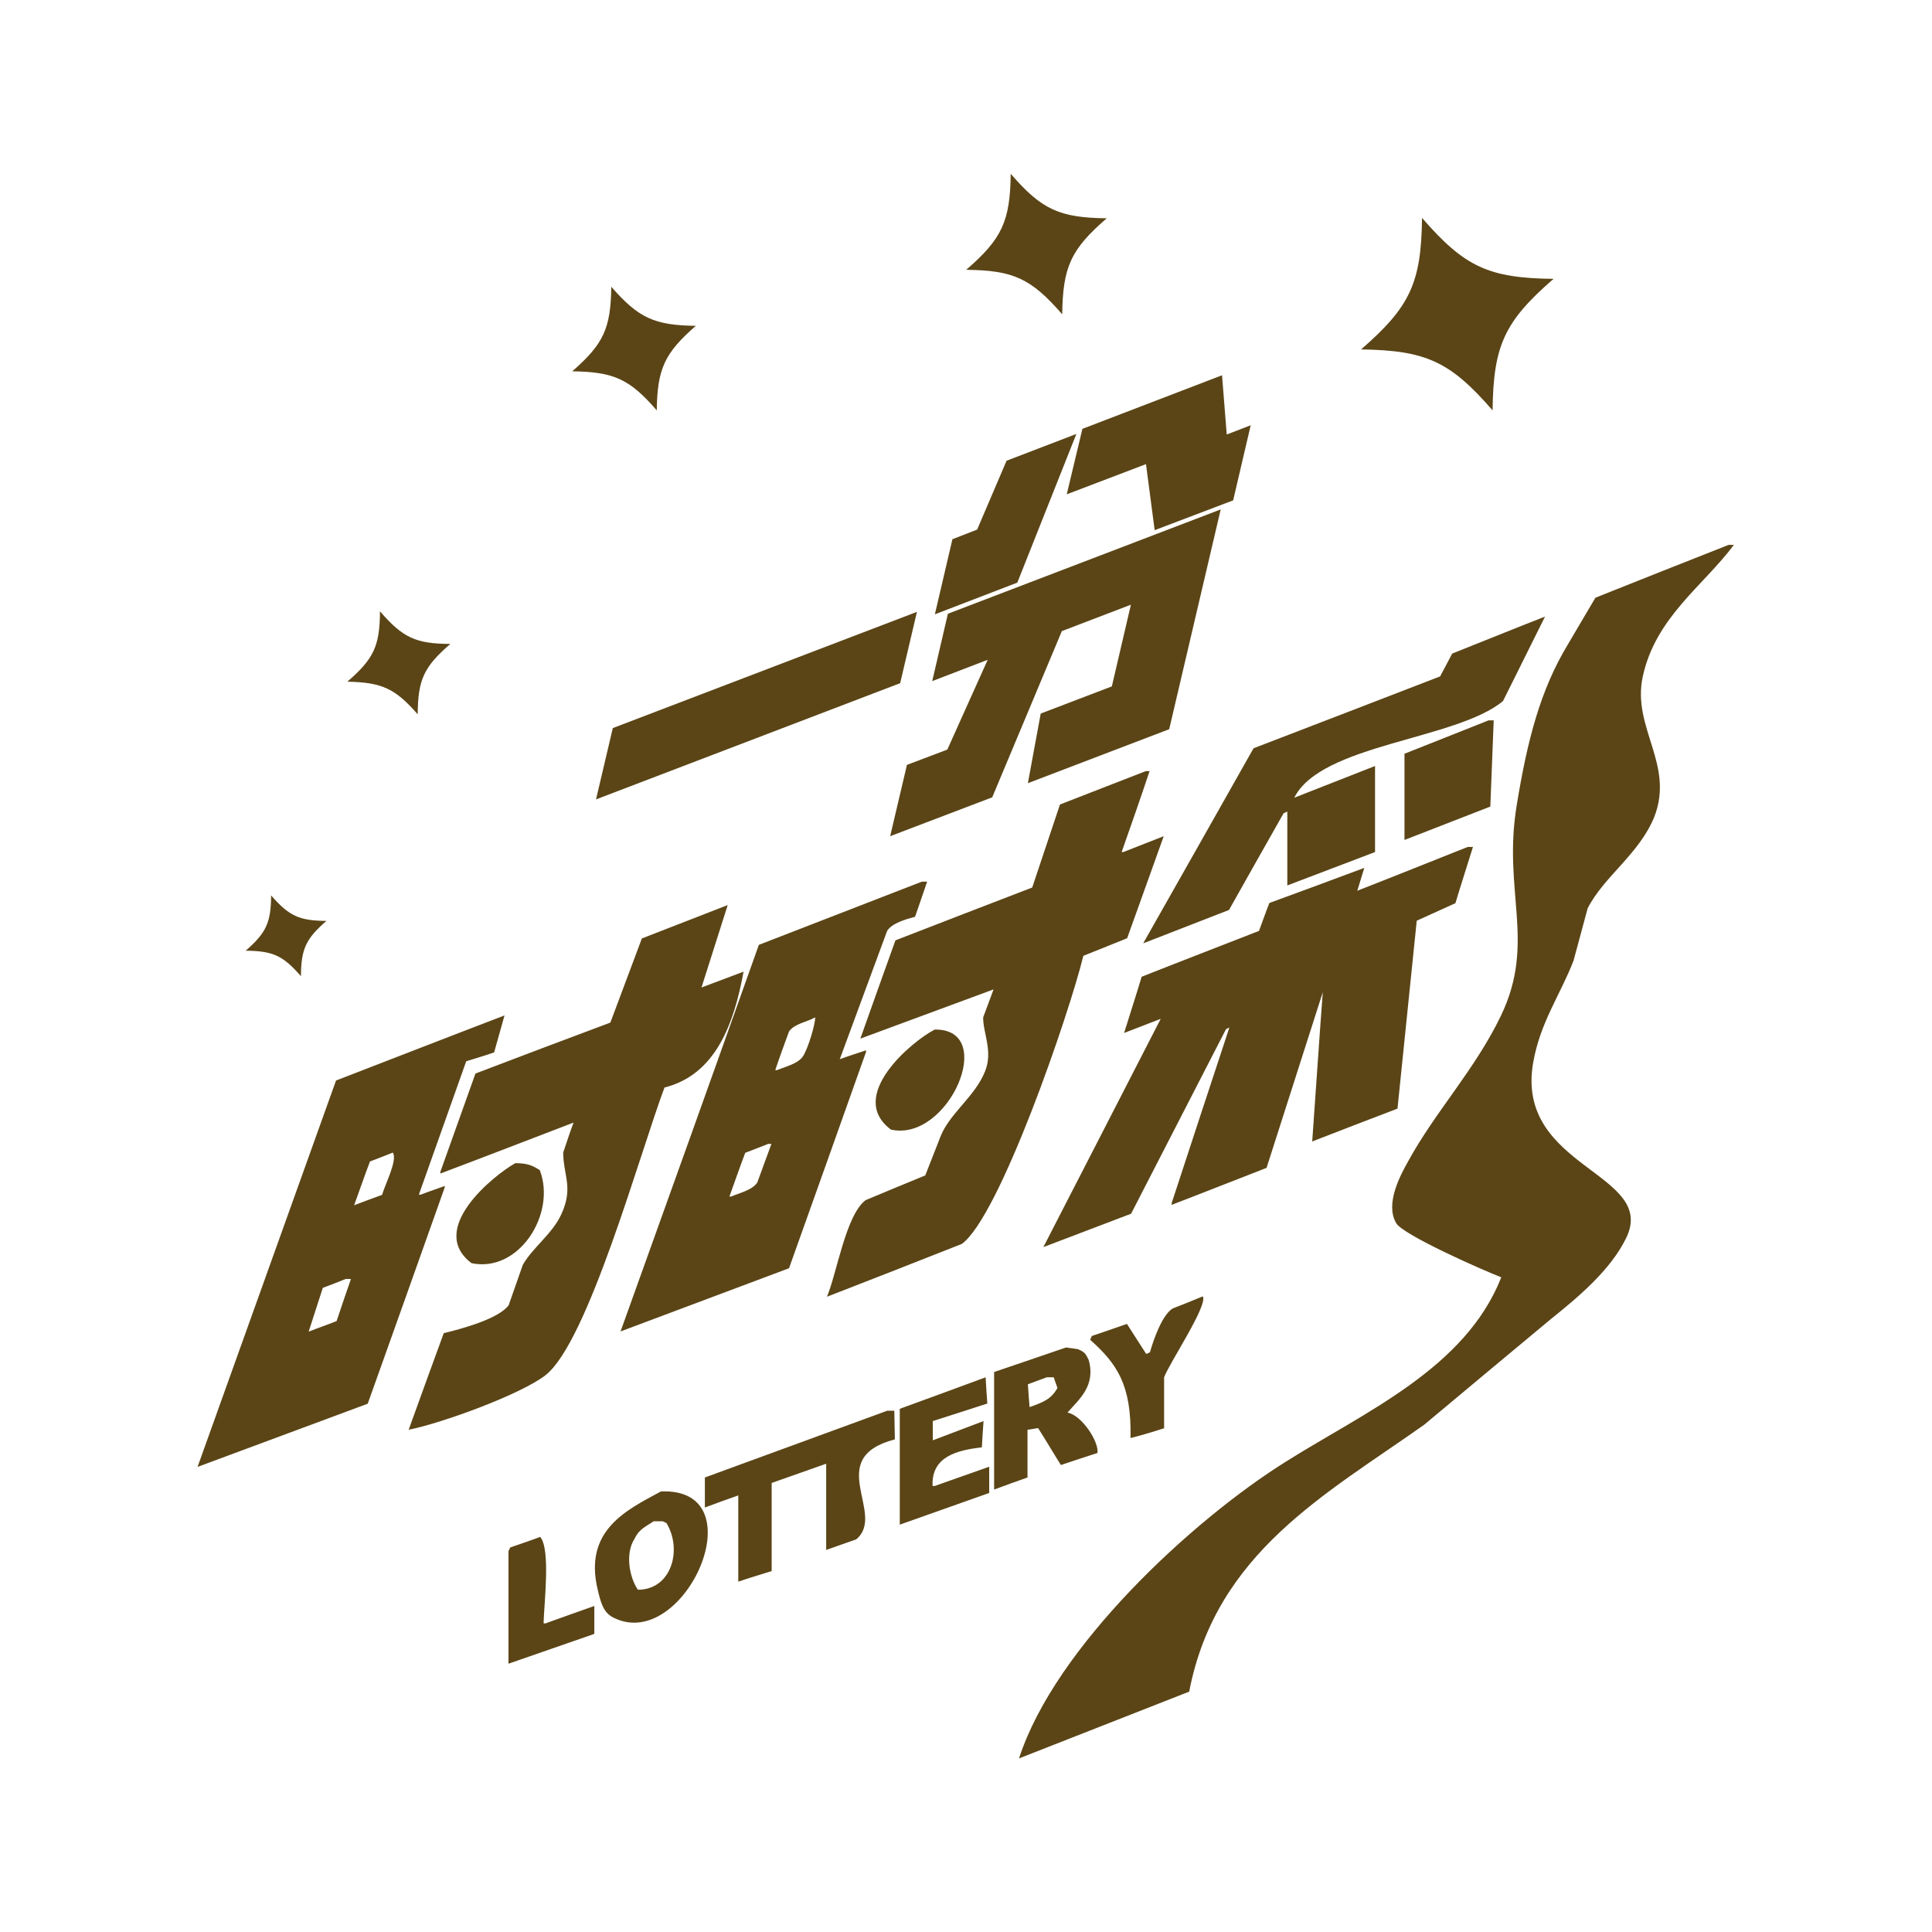 <?xml version="1.0" encoding="utf-8"?>
<!-- Generator: Adobe Illustrator 21.1.0, SVG Export Plug-In . SVG Version: 6.00 Build 0)  -->
<svg version="1.1" id="图层_1" xmlns="http://www.w3.org/2000/svg" xmlns:xlink="http://www.w3.org/1999/xlink" x="0px" y="0px"
	 viewBox="0 0 1024 1024" style="enable-background:new 0 0 1024 1024;" xml:space="preserve">
<style type="text/css">
	.st0{fill:#5B4516;}
</style>
<path class="st0" d="M159.5,517.4c0.1-14.4,2.6-19.8,13.5-29.3c-14.4-0.1-19.8-2.6-29.3-13.5c-0.1,14.4-2.6,19.8-13.5,29.3
	C144.7,504,150,506.5,159.5,517.4z"/>
<g>
	<path class="st0" d="M664.4,396.6c-19.4,34.5-39,68.9-58.5,103.4c15.2-5.9,30.3-11.8,45.5-17.7c9.6-17.1,19.2-34.1,28.9-51.2
		c0.7-0.3,1.2-0.7,2-0.9v39.1c15.5-5.9,31-11.8,46.5-17.7V406c-14.2,5.6-28.5,11.2-42.8,16.8c14.2-28.5,85.7-30.6,110.6-51.2
		c4.1-8.1,8-16.1,12.1-24.3c3.4-6.8,6.8-13.6,10.2-20.5c-16.4,6.4-32.8,13.1-49.2,19.6c-2.2,4.1-4.3,8.1-6.4,12.1l0,0
		C730.2,371.3,697.2,384,664.4,396.6z M740.7,587.6l10.2-99.6c6.8-3.1,13.7-6.2,20.5-9.3c3-10,6.2-19.8,9.3-29.8h-2.8
		c-19.4,7.7-39,15.6-58.5,23.2l3.7-12.1c-16.7,6.2-33.5,12.5-50.3,18.6c-2,5-3.7,10-5.5,14.8c-20.7,8.1-41.5,16.1-62.2,24.3
		c-3,10-6.2,19.8-9.3,29.8c6.4-2.5,13-5,19.4-7.5c-20.7,40.4-41.5,80.7-62.2,121l46.5-17.7l50.3-97.8l1.8-0.9
		c-10.2,31-20.5,62.1-30.6,93.1v0.9c16.7-6.4,33.5-13.1,50.3-19.6l0,0c10-31,19.8-62.1,29.8-93.1c-2,26.4-3.7,52.8-5.6,79.1
		C710.2,599.3,725.4,593.4,740.7,587.6z M617,757v-27c2.8-7.6,23.4-38.3,20.5-42.9c-5.3,2.2-10.5,4.3-15.9,6.4
		c-5.6,3.3-10.2,16.5-12.1,23.2c-0.5,0.3-1.2,0.7-2,0.9c-3.4-5.3-6.8-10.6-10.2-15.9c-6.2,2.2-12.5,4.3-18.6,6.4
		c-0.3,0.7-0.5,1.2-0.9,2c14.2,12.7,22,23.8,21.4,52.1C605.2,760.7,611.1,758.9,617,757z M791.7,381.8H789
		c-14.8,5.9-29.8,11.8-44.6,17.7v45.7c15.2-5.9,30.3-11.8,45.5-17.7C790.5,412.3,791.1,397,791.7,381.8z M574.2,506.6
		c7.7-3.1,15.5-6.2,23.2-9.3c6.4-18,13-36,19.4-54.1l-21.4,8.4h-0.9c5-14.2,10-28.5,14.8-42.9h-2c-15.2,5.9-30.3,11.8-45.5,17.7
		l-14.7,44c-24.2,9.3-48.3,18.6-72.5,28c-6.2,17.3-12.5,34.8-18.6,52.1l70.6-26.1c-1.8,5-3.7,10-5.5,14.8
		c-0.1,8.5,5.4,18.1,0.9,28.9c-5.4,13.1-18,21.5-23.2,33.5l-8.4,21.4c-10.5,4.3-21.1,8.7-31.6,13.1c-10.5,7.9-15.2,38.6-20.5,51.2
		c23.9-9.3,47.8-18.6,71.5-28C529.8,644.8,566.6,537.7,574.2,506.6z M495.4,545.7c-12.1,6.2-46.9,35.3-23.2,53
		C502.7,605.6,529,545.1,495.4,545.7z M328.9,705.7l89.3-33.5c13.6-38.2,27.3-76.4,40.8-114.6v-0.9c-4.7,1.6-9.3,3-13.9,4.7l25.1-68
		c2.5-4.1,10-6.2,14.8-7.5c2.2-6.2,4.3-12.5,6.4-18.6h-2.8c-28.9,11.2-57.6,22.3-86.4,33.5C377.9,569.2,353.4,637.5,328.9,705.7z
		 M418.2,546.7c3-4.2,9.3-4.9,13.9-7.5c-0.1,4.1-3.7,16.1-6.4,20.5c-2.6,4.1-9.3,5.6-13.9,7.5h-0.9
		C413.2,560.3,415.7,553.5,418.2,546.7z M408.9,606.2c-2.5,6.8-5,13.7-7.5,20.5c-2.6,4.1-9.5,5.6-13.9,7.5h-0.9
		c2.8-7.7,5.5-15.6,8.4-23.2c4.1-1.6,8-3,12.1-4.7H408.9L408.9,606.2z M236,628.5c-4.3,1.6-8.7,3-13,4.7H222
		c8.4-23.6,16.7-47.1,25.1-70.7c5-1.6,10-3,14.8-4.7c1.8-6.4,3.7-13.1,5.5-19.6c-29.8,11.4-59.5,23-89.3,34.5
		c-24.4,68.3-49,136.5-73.4,204.8l90.2-33.5c13.6-38.2,27.3-76.4,40.8-114.6v-0.9H236z M178.4,700.2c-5,2-10,3.7-14.8,5.6
		c2.5-7.7,5-15.6,7.5-23.2c4.1-1.6,8-3,12.1-4.7h2.8C183.4,685.4,180.9,692.7,178.4,700.2z M202.5,633.3c-5,1.8-10,3.7-14.8,5.5
		c2.8-7.7,5.5-15.6,8.4-23.2c4.1-1.6,8-3,12.1-4.7C210.8,614.8,204.4,627,202.5,633.3z M352.2,576.4c27.2-6.8,36.9-34,41.9-61.4
		l-22.3,8.4l13.9-43.7c-15.2,5.9-30.3,11.8-45.5,17.7c-5.5,14.8-11.2,29.8-16.7,44.6c-23.9,8.9-47.8,18-71.5,27l-18.6,52.1v0.9
		c23.6-8.9,47.1-18,70.6-27c-2,5.3-3.7,10.6-5.5,15.9c0.1,12.1,5.5,18.5-0.9,32.5c-4.7,10.5-15.2,17.7-20.5,27l-7.5,21.4
		c-5.3,7.2-24.8,12.5-34.4,14.8l0,0c-6.2,17.1-12.5,34.1-18.6,51.2c17.7-3.5,59.6-18.8,72.5-28.9
		C311.6,711.5,339.4,610.4,352.2,576.4z M249.9,669.5c25.1,5.3,45.1-26.1,36.2-49.3c-3.8-2.4-6.4-3.7-13-3.7l0,0
		C261.6,623,226.2,651.5,249.9,669.5z M288.1,860.3c0.3-10.6,3.8-39.4-1.8-45.7c-5.3,2-10.5,3.7-15.9,5.6c-0.3,0.7-0.5,1.2-0.9,2
		v59.6L315,866v-14.8c-8.7,3-17.3,6.2-26.1,9.3L288.1,860.3L288.1,860.3z M350.3,790.5c-18.1,9.8-41.1,20.5-33.5,52.1
		c1.6,6.8,3,12.2,8.4,14.8C362.7,876.3,402,788.3,350.3,790.5z M338.1,842.6c-4.3-6.2-7-18.9-1.8-27c2.4-5.1,5.8-6.4,10.2-9.3h4.7
		c0.7,0.3,1.2,0.5,2,0.9C361.8,821.2,356,842.6,338.1,842.6z M474,747.7h-3.7c-32.2,11.8-64.4,23.6-96.7,35.4V799
		c5.9-2.2,11.7-4.3,17.7-6.4v45.7c5.9-2,11.7-3.7,17.7-5.6V786c9.6-3.4,19.2-6.8,28.9-10.2v45.7l15.9-5.6c16.3-13.5-17.7-43,20.5-53
		l0,0l0,0L474,747.7L474,747.7z M494.3,787.6c-0.8-16,13.8-19,26.1-20.5c0.3-4.7,0.5-9.3,0.9-13.9c-8.9,3.4-18,6.8-26.9,10.2v-10.2
		c9.6-3,19.2-6.2,28.9-9.3c-0.3-4.7-0.7-9.3-0.9-13.9c-15.2,5.6-30.3,11.2-45.5,16.7v61.4c15.9-5.6,31.6-11.2,47.4-16.8v-13.9
		c-9.6,3.4-19.2,6.8-28.9,10.2L494.3,787.6L494.3,787.6z M544.6,757.8c2-0.3,3.7-0.5,5.6-0.9c4.1,6.4,8,13.1,12.1,19.6
		c6.4-2.2,13-4.3,19.4-6.4c0.8-6-8.3-20-15.9-21.4c5.8-6.8,15.2-14,11.2-28c-1.6-3.3-2.2-4.1-5.6-5.6c-2.2-0.3-4.3-0.7-6.4-0.9
		c-12.7,4.3-25.3,8.7-38.1,13v62.3c5.9-2.2,11.7-4.3,17.7-6.4V757.8L544.6,757.8z M554.8,730h3.7c0.7,2,1.2,3.7,2,5.6
		c-3.4,6.2-7.9,7.7-14.8,10.2c-0.3-4.1-0.7-8.1-0.9-12.1C547.9,732.5,551.4,731.3,554.8,730z M870.7,358.6
		c6.8-31.4,31.9-47.9,48.3-69.8h-2.8c-23.6,9.3-47.1,18.6-70.6,28l-14.8,25.1c-14.4,23.9-21.3,50.5-26.9,84.8
		c-7.6,45.9,10.4,72.6-8.4,111.7c-13.7,28.5-34.8,50.8-49.2,77.2c-4.1,7.3-12.2,22.3-6.4,32.5c2.9,6.2,47.4,25.7,55.8,28.9
		c-19,48.4-72.6,71.5-114.3,97.8C632,805.7,559.2,872.9,540.1,932l90.2-35.4c14.2-73.8,72.7-104.7,124.6-141.5
		c22.3-18.6,44.6-37.3,66.9-55.8c14.3-11.5,31.5-25.7,40-42.9c17.3-34.9-58.9-37-49.2-93.1c3.7-21.4,14.4-36,21.4-54.1
		c2.5-9.3,5-18.6,7.5-27.8c8.8-17.1,27.2-28.6,35.3-48.4l0,0C887.7,405,864.8,385.7,870.7,358.6z"/>
</g>
<g>
	<path class="st0" d="M477.1,362.1l-161.2,61.6l8.9-37.8L486,324.3L477.1,362.1z"/>
	<path class="st0" d="M647,270l-27.3,116.5l-74.9,28.6l6.8-36.9l37.7-14.4l10.1-43.3l-36.6,14l-36.9,88.1l-54.1,20.6l8.9-37.8
		l21.4-8.1l21.4-47.6l-29.4,11.3l8.3-35.7L647,270z M539.2,308.8l-43.7,16.8l9.3-39.8l13.1-5.1l15.6-36.5l37-14.2L539.2,308.8z
		 M573.7,227.3l74-28.4l2.5,31.4l12.7-4.9l-9.3,39.8L612,281l-4.6-35l-42,16L573.7,227.3z"/>
</g>
<path class="st0" d="M221.4,378.6c0.1-18.4,3.3-25.2,17.3-37.3c-18.4-0.1-25.2-3.3-37.3-17.3c-0.1,18.4-3.3,25.2-17.3,37.3
	C202.5,361.7,209.4,364.9,221.4,378.6z"/>
<path class="st0" d="M348.1,217.5c0.3-22,4.1-30.3,20.7-44.8c-22-0.3-30.3-4.1-44.8-20.7c-0.3,22.1-4.1,30.3-20.7,44.8
	C325.4,197.1,333.7,200.9,348.1,217.5z"/>
<path class="st0" d="M791.1,217.5c0.4-34.4,6.3-47.1,32.3-69.7c-34.4-0.4-47.1-6.3-69.7-32.3c-0.4,34.4-6.3,47.1-32.3,69.7
	C755.8,185.7,768.6,191.6,791.1,217.5z"/>
<path class="st0" d="M563,166.6c0.3-25.1,4.6-34.5,23.6-50.9c-25.1-0.3-34.5-4.6-50.9-23.6c-0.3,25.1-4.6,34.5-23.6,50.9
	C537.1,143.3,546.4,147.5,563,166.6z"/>
</svg>
